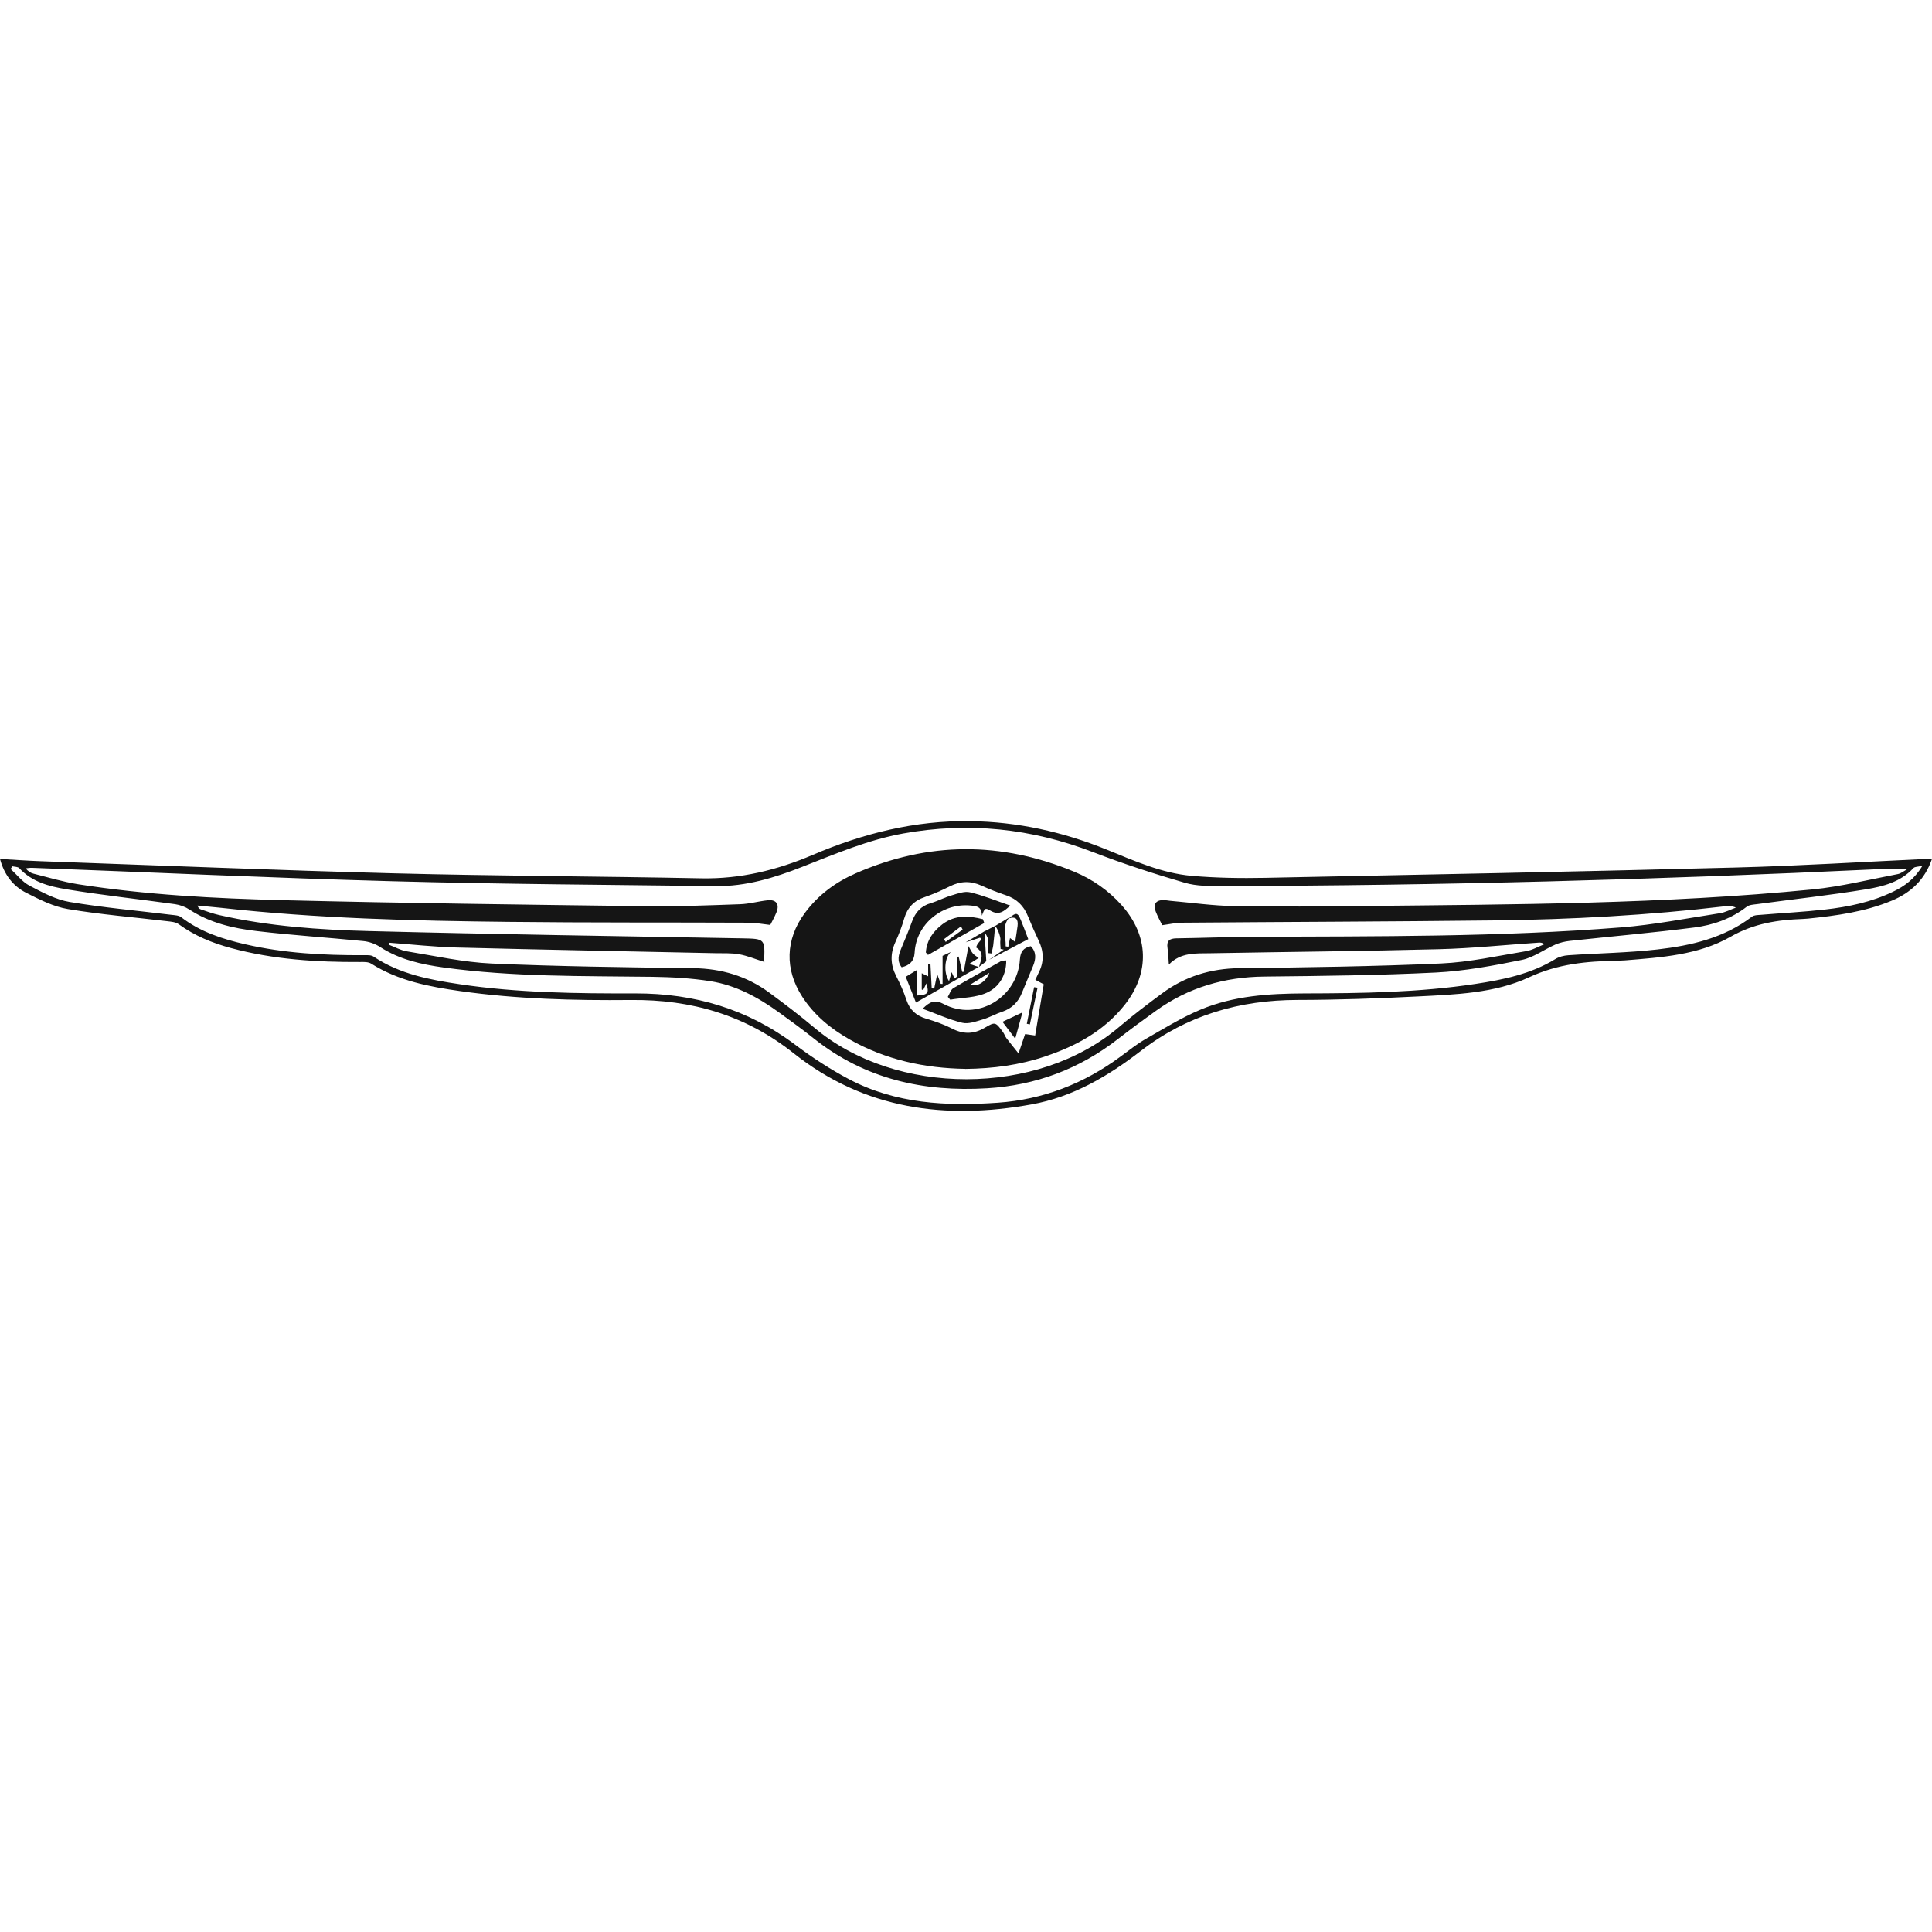 <svg width="32" height="32" viewBox="0 0 32 32" fill="none" xmlns="http://www.w3.org/2000/svg">
<g clip-path="url(#clip0_17_1448)">
<path d="M31.999 14.229C31.88 14.572 31.649 14.786 31.336 14.917C30.89 15.103 30.421 15.166 29.948 15.215C29.919 15.218 29.89 15.22 29.86 15.221C29.442 15.236 29.051 15.294 28.663 15.516C28.133 15.819 27.515 15.858 26.913 15.907C26.87 15.91 26.826 15.912 26.782 15.913C26.282 15.921 25.804 15.964 25.326 16.187C24.755 16.452 24.109 16.472 23.483 16.504C22.82 16.538 22.154 16.561 21.489 16.562C20.534 16.564 19.665 16.812 18.896 17.406C18.353 17.825 17.769 18.169 17.086 18.292C15.663 18.549 14.321 18.378 13.147 17.446C12.349 16.812 11.449 16.553 10.452 16.563C9.507 16.572 8.563 16.548 7.626 16.416C7.111 16.343 6.601 16.247 6.148 15.961C6.099 15.93 6.026 15.933 5.964 15.934C5.243 15.937 4.527 15.893 3.826 15.703C3.517 15.62 3.224 15.5 2.96 15.308C2.91 15.271 2.834 15.266 2.768 15.258C2.219 15.192 1.668 15.148 1.125 15.057C0.885 15.017 0.652 14.899 0.431 14.786C0.215 14.676 0.069 14.487 0 14.227C0.227 14.24 0.444 14.256 0.662 14.264C2.612 14.333 4.563 14.414 6.514 14.465C8.215 14.509 9.918 14.514 11.62 14.548C12.265 14.56 12.871 14.412 13.459 14.161C14.294 13.804 15.156 13.588 16.068 13.601C16.851 13.611 17.6 13.776 18.326 14.071C18.785 14.257 19.242 14.464 19.739 14.507C20.142 14.542 20.55 14.548 20.955 14.54C23.557 14.488 26.159 14.437 28.761 14.369C29.821 14.341 30.881 14.274 31.942 14.225C31.956 14.224 31.971 14.227 32 14.229L31.999 14.229ZM6.442 15.615C6.44 15.626 6.439 15.636 6.438 15.647C6.538 15.684 6.634 15.74 6.737 15.757C7.205 15.833 7.672 15.938 8.143 15.959C9.256 16.008 10.372 16.022 11.487 16.036C11.949 16.043 12.366 16.165 12.739 16.439C12.993 16.626 13.245 16.817 13.486 17.02C14.832 18.158 17.178 18.165 18.537 17.009C18.766 16.814 19.006 16.632 19.248 16.453C19.627 16.172 20.052 16.042 20.525 16.036C21.64 16.023 22.755 16.008 23.869 15.958C24.34 15.937 24.807 15.832 25.274 15.755C25.38 15.738 25.479 15.678 25.581 15.639C25.543 15.613 25.515 15.611 25.486 15.613C24.935 15.65 24.384 15.708 23.832 15.722C22.571 15.755 21.309 15.766 20.047 15.789C19.808 15.793 19.559 15.771 19.36 15.976C19.352 15.873 19.351 15.788 19.338 15.704C19.319 15.582 19.372 15.544 19.484 15.542C19.919 15.536 20.354 15.518 20.789 15.516C22.809 15.507 24.831 15.521 26.847 15.361C27.396 15.318 27.94 15.21 28.486 15.126C28.577 15.112 28.663 15.065 28.752 15.033C28.684 15.003 28.626 15.005 28.569 15.011C27.299 15.16 26.024 15.23 24.747 15.245C23.025 15.265 21.303 15.269 19.581 15.283C19.474 15.283 19.367 15.309 19.25 15.324C19.219 15.261 19.175 15.182 19.143 15.1C19.094 14.976 19.145 14.906 19.277 14.908C19.311 14.909 19.345 14.917 19.379 14.92C19.734 14.951 20.089 15.002 20.444 15.008C21.168 15.021 21.892 15.014 22.616 15.006C25.086 14.98 27.558 14.974 30.02 14.732C30.494 14.685 30.962 14.568 31.433 14.478C31.486 14.468 31.534 14.428 31.584 14.401C31.401 14.379 31.23 14.391 31.06 14.399C27.458 14.569 23.854 14.669 20.248 14.676C20.039 14.677 19.82 14.679 19.622 14.621C19.111 14.472 18.603 14.307 18.106 14.115C17.082 13.719 16.038 13.612 14.962 13.805C14.38 13.91 13.838 14.142 13.29 14.357C12.826 14.54 12.353 14.684 11.851 14.677C10.066 14.655 8.28 14.645 6.495 14.596C4.505 14.542 2.516 14.449 0.526 14.374C0.492 14.373 0.459 14.38 0.425 14.383C0.465 14.431 0.507 14.459 0.552 14.47C0.798 14.532 1.043 14.606 1.293 14.646C2.417 14.822 3.552 14.881 4.686 14.91C6.696 14.96 8.706 14.984 10.716 15.01C11.23 15.016 11.743 14.995 12.256 14.977C12.412 14.972 12.565 14.927 12.72 14.911C12.857 14.898 12.913 14.978 12.862 15.107C12.829 15.19 12.784 15.268 12.758 15.32C12.63 15.306 12.518 15.284 12.406 15.283C11.08 15.277 9.754 15.284 8.429 15.269C6.839 15.252 5.249 15.213 3.666 15.037C3.535 15.023 3.403 15.012 3.271 14.999C3.284 15.04 3.304 15.055 3.325 15.062C3.427 15.096 3.529 15.134 3.633 15.157C4.454 15.343 5.29 15.401 6.125 15.422C8.179 15.475 10.233 15.505 12.287 15.542C12.674 15.549 12.674 15.546 12.654 15.945C12.654 15.952 12.644 15.958 12.663 15.934C12.513 15.887 12.38 15.831 12.243 15.806C12.114 15.783 11.979 15.791 11.848 15.788C10.42 15.757 8.992 15.731 7.564 15.694C7.189 15.684 6.815 15.642 6.441 15.614L6.442 15.615ZM0.204 14.349C0.195 14.364 0.186 14.379 0.176 14.393C0.279 14.487 0.369 14.607 0.488 14.669C0.699 14.78 0.921 14.9 1.151 14.939C1.709 15.033 2.274 15.083 2.836 15.152C2.893 15.159 2.96 15.16 3.001 15.192C3.319 15.436 3.685 15.554 4.064 15.641C4.707 15.789 5.361 15.824 6.018 15.821C6.075 15.821 6.144 15.815 6.187 15.844C6.622 16.135 7.118 16.228 7.617 16.302C8.583 16.446 9.557 16.456 10.531 16.454C11.499 16.453 12.382 16.71 13.17 17.303C13.452 17.515 13.752 17.711 14.063 17.875C14.838 18.283 15.676 18.323 16.526 18.264C17.277 18.212 17.954 17.948 18.563 17.497C18.698 17.398 18.83 17.292 18.975 17.209C19.272 17.039 19.567 16.856 19.881 16.724C20.432 16.492 21.021 16.456 21.61 16.454C22.555 16.452 23.499 16.439 24.435 16.297C24.896 16.227 25.351 16.135 25.76 15.886C25.822 15.847 25.903 15.827 25.976 15.822C26.469 15.788 26.963 15.782 27.453 15.726C28.009 15.662 28.554 15.538 29.018 15.183C29.053 15.156 29.11 15.157 29.157 15.153C29.513 15.123 29.87 15.105 30.225 15.065C30.614 15.021 30.998 14.942 31.356 14.769C31.543 14.679 31.709 14.562 31.841 14.341C31.767 14.358 31.715 14.354 31.692 14.379C31.48 14.608 31.195 14.682 30.913 14.729C30.311 14.828 29.703 14.894 29.097 14.976C29.041 14.983 28.974 14.986 28.932 15.018C28.674 15.218 28.375 15.322 28.065 15.362C27.377 15.45 26.685 15.51 25.995 15.585C25.916 15.594 25.834 15.614 25.76 15.646C25.573 15.728 25.398 15.861 25.203 15.9C24.734 15.995 24.259 16.084 23.784 16.108C22.836 16.155 21.887 16.165 20.939 16.175C20.282 16.182 19.684 16.355 19.147 16.741C18.934 16.893 18.724 17.048 18.518 17.208C17.876 17.707 17.155 17.976 16.349 18.025C15.298 18.088 14.327 17.874 13.479 17.2C13.29 17.049 13.095 16.908 12.899 16.766C12.556 16.518 12.186 16.318 11.769 16.252C11.452 16.201 11.128 16.184 10.806 16.179C9.652 16.164 8.497 16.183 7.35 16.025C6.981 15.974 6.618 15.895 6.295 15.685C6.213 15.632 6.111 15.596 6.015 15.587C5.426 15.528 4.835 15.491 4.248 15.421C3.859 15.375 3.477 15.287 3.137 15.065C3.067 15.019 2.981 14.988 2.899 14.976C2.298 14.892 1.695 14.828 1.098 14.729C0.816 14.682 0.531 14.609 0.319 14.38C0.295 14.355 0.243 14.358 0.204 14.349V14.349Z" fill="#151515"/>
<path d="M15.988 17.703C15.322 17.693 14.672 17.556 14.072 17.216C13.761 17.039 13.487 16.817 13.288 16.509C12.995 16.057 13.008 15.562 13.327 15.127C13.546 14.828 13.836 14.614 14.167 14.468C15.373 13.937 16.587 13.935 17.8 14.442C18.097 14.566 18.36 14.749 18.578 14.993C19.027 15.496 19.049 16.108 18.632 16.639C18.289 17.075 17.825 17.324 17.315 17.496C16.889 17.64 16.449 17.699 15.988 17.704V17.703ZM17.145 17.152C17.193 16.866 17.241 16.585 17.288 16.303C17.239 16.277 17.197 16.255 17.148 16.229C17.169 16.187 17.184 16.151 17.201 16.116C17.293 15.94 17.291 15.764 17.206 15.585C17.142 15.451 17.082 15.314 17.026 15.176C16.957 15.004 16.84 14.889 16.666 14.83C16.527 14.783 16.39 14.73 16.257 14.669C16.079 14.588 15.91 14.592 15.735 14.679C15.6 14.747 15.46 14.809 15.318 14.858C15.139 14.918 15.03 15.031 14.976 15.215C14.938 15.348 14.887 15.479 14.83 15.605C14.743 15.796 14.747 15.978 14.843 16.165C14.909 16.293 14.968 16.425 15.013 16.561C15.069 16.729 15.176 16.823 15.339 16.872C15.484 16.915 15.629 16.965 15.764 17.034C15.951 17.131 16.124 17.132 16.306 17.025C16.484 16.92 16.488 16.925 16.612 17.094C16.635 17.125 16.647 17.165 16.67 17.196C16.727 17.271 16.787 17.343 16.87 17.448C16.917 17.31 16.948 17.22 16.979 17.127C17.031 17.135 17.073 17.141 17.145 17.151V17.152Z" fill="#151515"/>
<path d="M15.282 16.708C15.404 16.585 15.489 16.555 15.627 16.628C16.18 16.923 16.853 16.529 16.893 15.89C16.902 15.761 16.951 15.699 17.073 15.672C17.168 15.771 17.159 15.882 17.111 15.999C17.051 16.145 16.988 16.291 16.929 16.438C16.867 16.595 16.762 16.702 16.602 16.756C16.491 16.793 16.387 16.853 16.275 16.886C16.165 16.918 16.041 16.965 15.937 16.94C15.722 16.888 15.516 16.794 15.282 16.708V16.708Z" fill="#151515"/>
<path d="M16.732 14.999C16.625 15.102 16.54 15.162 16.409 15.086C16.316 15.031 16.31 15.04 16.263 15.167C16.261 15.017 16.179 15.009 16.083 14.999C15.619 14.95 15.174 15.298 15.149 15.779C15.142 15.92 15.062 15.992 14.934 16.021C14.852 15.915 14.884 15.813 14.927 15.71C14.988 15.563 15.051 15.417 15.104 15.268C15.16 15.111 15.255 15.006 15.416 14.959C15.532 14.925 15.642 14.865 15.759 14.831C15.86 14.801 15.974 14.757 16.069 14.78C16.288 14.832 16.5 14.92 16.732 14.999V14.999Z" fill="#151515"/>
<path d="M15.699 16.51C15.729 16.461 15.747 16.393 15.79 16.367C16.051 16.212 16.318 16.066 16.583 15.918C16.602 15.908 16.63 15.912 16.666 15.908C16.669 16.161 16.541 16.351 16.349 16.44C16.166 16.526 15.944 16.522 15.739 16.558C15.726 16.542 15.713 16.526 15.699 16.511V16.51ZM16.07 16.309C16.174 16.353 16.331 16.267 16.386 16.113C16.286 16.175 16.187 16.237 16.07 16.309Z" fill="#151515"/>
<path d="M16.209 16.017C15.868 16.21 15.527 16.403 15.171 16.605C15.112 16.457 15.06 16.325 15.002 16.179C15.058 16.145 15.111 16.113 15.188 16.065V16.489C15.37 16.477 15.393 16.453 15.344 16.288C15.326 16.325 15.308 16.362 15.29 16.399C15.282 16.396 15.274 16.392 15.267 16.389V16.12C15.301 16.137 15.329 16.15 15.373 16.171V15.962C15.386 15.962 15.399 15.962 15.411 15.962C15.419 16.098 15.425 16.233 15.432 16.369L15.473 16.374C15.486 16.308 15.5 16.243 15.523 16.135C15.552 16.215 15.567 16.255 15.582 16.296C15.592 16.296 15.602 16.296 15.612 16.297V15.832C15.673 15.803 15.712 15.785 15.751 15.767C15.646 15.852 15.624 16.111 15.719 16.25C15.733 16.198 15.746 16.155 15.762 16.102C15.78 16.142 15.795 16.175 15.81 16.208C15.823 16.197 15.837 16.186 15.851 16.175V15.849C15.86 15.847 15.869 15.846 15.878 15.844C15.898 15.928 15.917 16.013 15.937 16.097C15.946 16.097 15.954 16.097 15.962 16.096C15.988 15.959 16.013 15.821 16.041 15.67C16.072 15.724 16.089 15.764 16.115 15.794C16.141 15.823 16.177 15.843 16.209 15.867C16.169 15.892 16.129 15.918 16.055 15.965C16.114 15.985 16.161 16.001 16.208 16.016L16.209 16.017Z" fill="#151515"/>
<path d="M16.302 15.288C15.991 15.464 15.681 15.641 15.37 15.817C15.359 15.803 15.347 15.79 15.335 15.776C15.348 15.577 15.453 15.428 15.609 15.309C15.821 15.149 16.049 15.167 16.28 15.225C16.288 15.246 16.295 15.267 16.302 15.288ZM15.944 15.397C15.935 15.38 15.926 15.362 15.917 15.344C15.822 15.415 15.728 15.486 15.634 15.557C15.644 15.572 15.654 15.586 15.664 15.601C15.758 15.533 15.851 15.465 15.945 15.397H15.944Z" fill="#151515"/>
<path d="M16.712 15.209C16.832 15.107 16.855 15.111 16.91 15.243C16.95 15.339 16.985 15.437 17.031 15.555C16.812 15.67 16.597 15.784 16.382 15.897C16.463 15.841 16.544 15.785 16.625 15.729L16.573 15.718C16.571 15.667 16.563 15.614 16.57 15.564C16.576 15.523 16.519 15.359 16.479 15.339C16.558 15.29 16.638 15.243 16.718 15.195C16.586 15.345 16.664 15.513 16.657 15.675C16.671 15.677 16.686 15.679 16.7 15.681C16.71 15.633 16.719 15.585 16.729 15.537C16.758 15.559 16.788 15.582 16.814 15.602C16.829 15.505 16.843 15.421 16.854 15.337C16.867 15.225 16.825 15.175 16.712 15.21V15.209Z" fill="#151515"/>
<path d="M16.604 16.924C16.724 16.867 16.819 16.822 16.935 16.768C16.896 16.91 16.861 17.037 16.815 17.204C16.735 17.097 16.673 17.016 16.604 16.924Z" fill="#151515"/>
<path d="M16.306 15.425C16.316 15.591 16.326 15.756 16.336 15.922C16.296 15.953 16.256 15.984 16.215 16.015C16.247 15.901 16.314 15.781 16.167 15.693C16.165 15.692 16.183 15.649 16.196 15.63C16.214 15.604 16.236 15.583 16.256 15.56C16.248 15.55 16.241 15.541 16.233 15.531C16.153 15.557 16.074 15.583 15.994 15.608C16.098 15.547 16.202 15.486 16.307 15.425H16.306Z" fill="#151515"/>
<path d="M16.483 15.335C16.473 15.443 16.464 15.55 16.451 15.657C16.445 15.703 16.431 15.748 16.421 15.793C16.403 15.79 16.385 15.789 16.367 15.786C16.367 15.711 16.375 15.633 16.364 15.559C16.358 15.513 16.324 15.472 16.302 15.428C16.362 15.397 16.423 15.366 16.483 15.335V15.335Z" fill="#151515"/>
<path d="M17.185 16.359C17.143 16.561 17.101 16.764 17.058 16.967C17.041 16.964 17.024 16.961 17.007 16.957C17.047 16.755 17.088 16.553 17.128 16.351C17.147 16.354 17.166 16.356 17.185 16.359Z" fill="#151515"/>
</g>
<defs>
<clipPath id="clip0_17_1448">
<rect width="32" height="32" fill="white"/>
</clipPath>
</defs>
</svg>
